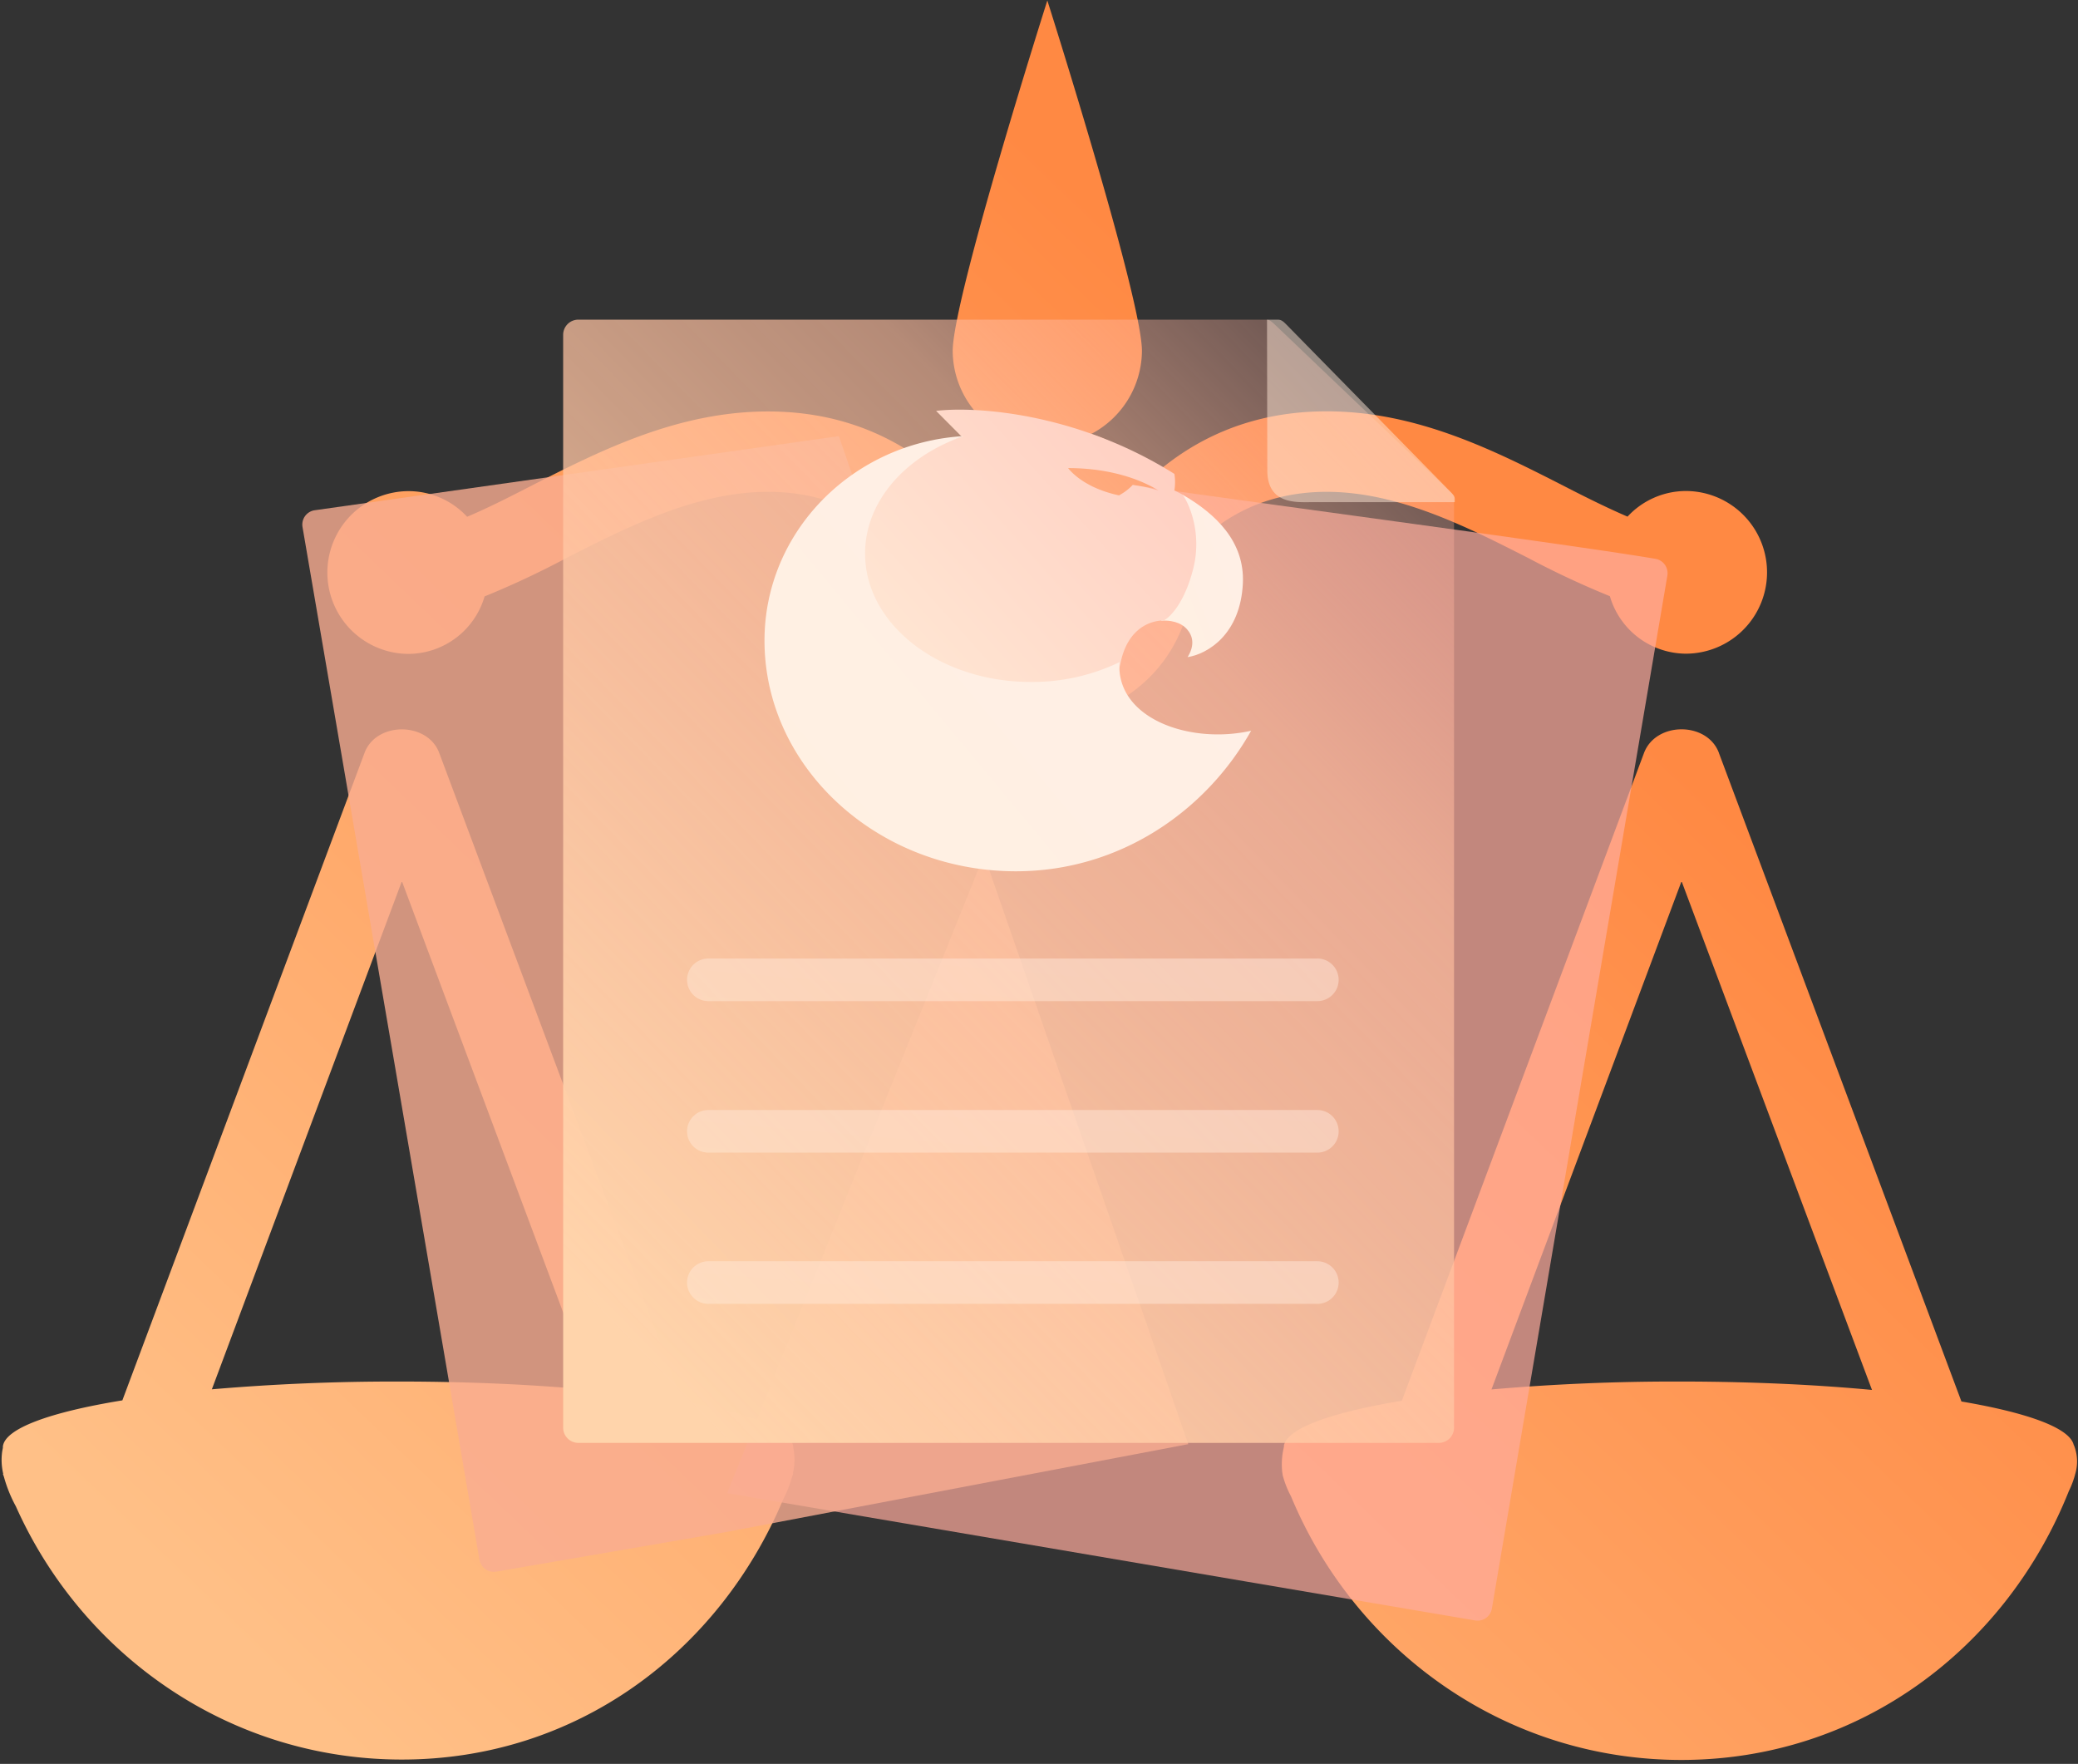 <svg xmlns="http://www.w3.org/2000/svg" xmlns:xlink="http://www.w3.org/1999/xlink" width="476" height="404"><rect width="100%" height="100%" fill="#333333" stroke="none"/><defs><linearGradient id="c" x1="358.79" y1="254.11" x2="100.01" y2="-16.38" gradientTransform="matrix(1 0 0 -1 0 404)" gradientUnits="userSpaceOnUse"><stop offset="0" stop-color="#ff8943"/><stop offset="1" stop-color="#ffc087"/></linearGradient><linearGradient id="d" x1="133.34" y1="106.96" x2="342.46" y2="310.7" gradientTransform="matrix(1 0 0 -1 0 404)" gradientUnits="userSpaceOnUse"><stop offset="0" stop-color="#ffd4ab"/><stop offset=".7" stop-color="#ffbd9e" stop-opacity=".64"/><stop offset="1" stop-color="#ffad9f" stop-opacity=".2"/></linearGradient><linearGradient id="a" x1="262.36" y1="268.56" x2="330.26" y2="293.97" gradientTransform="matrix(1 0 0 -1 0 404)" gradientUnits="userSpaceOnUse"><stop offset="0" stop-color="#fff0e2"/><stop offset="1" stop-color="#ffecec"/></linearGradient><linearGradient id="e" x1="198.56" y1="245.28" x2="385.12" y2="413.7" gradientTransform="matrix(1 0 0 -1 0 404)" gradientUnits="userSpaceOnUse"><stop offset="0" stop-color="#ffe9d5"/><stop offset="1" stop-color="#ff9f9f"/></linearGradient><linearGradient id="f" x1="180.19" y1="212.75" x2="452.62" y2="439.37" xlink:href="#a"/><linearGradient id="g" x1="291.02" y1="294.01" x2="403.21" y2="379.84" gradientTransform="matrix(1 0 0 -1 0 404)" gradientUnits="userSpaceOnUse"><stop offset="0" stop-color="#ffe9d5"/><stop offset="1" stop-color="#ffe4e4"/></linearGradient><linearGradient id="b" x1="231.13" y1="169.62" x2="235.87" y2="223.47" gradientTransform="matrix(1 0 0 -1 0 404)" gradientUnits="userSpaceOnUse"><stop offset="0" stop-color="#ffe9d5"/><stop offset="1" stop-color="#ffe7e7"/></linearGradient><linearGradient id="h" x1="231.13" y1="134.95" x2="235.87" y2="188.8" xlink:href="#b"/><linearGradient id="i" x1="231.13" y1="100.28" x2="235.87" y2="154.13" xlink:href="#b"/></defs><path d="M100.61 172.45L156.18 321c15.8 2.73 25.53 6.45 25.53 10.56a13.7 13.7 0 01-.1 5.93h.1l-.31.87a26.69 26.69 0 01-2 5.08c-14.72 34.93-47.28 59.57-87.35 59.57-39.49 0-73.2-23.92-88.42-58a31.35 31.35 0 01-2.73-6.76l-.24-.68h.08a13.91 13.91 0 01-.22-5.25l.14-.71v-.3c.46-4.14 10.86-7.88 27.37-10.57L83.5 172.45c2.67-7.19 14.42-7.19 17.11 0zm293.13 0L449.3 321c15.06 2.56 24.7 6 25.7 9.89l-.1-.21.23.49a10 10 0 01.25 6.38 20.83 20.83 0 01-1.49 4c-14.35 36-47.91 61.55-88.74 61.55-40.39 0-74.74-25-89.43-60.39a22.28 22.28 0 01-1.93-4.95v-.16l-.07-.4a16.54 16.54 0 01.27-5.29l.12-.59V331.03c.95-4 11.1-7.58 27-10.2l55.47-148.35c2.72-7.24 14.47-7.24 17.16-.05zM294.17 331l-.05.19zM92.06 201.83L48.53 318.21a488.2 488.2 0 0142.65-1.78h1.74c15.51.05 30.07.75 42.73 1.95zm293.13 0l-43.54 116.41a482.56 482.56 0 0143-1.81h1.74c15.39.05 29.83.74 42.42 1.92zM239.91.11s21.67 68.2 21.67 80.28a21.66 21.66 0 01-11.6 19 32.93 32.93 0 0114.4 9.33c8.61-7.52 21.3-14.51 39.5-14.51 20.82 0 38.72 9.12 54.51 17.18 5 2.57 9.91 5 14.42 6.94a18.27 18.27 0 0113.33-5.87 18.63 18.63 0 010 37.26 18.25 18.25 0 01-17.37-13.17 202.94 202.94 0 01-18.62-8.7c-14-7.12-29.82-15.2-46.27-15.2-15.81 0-25.68 7.39-31.31 13.65a34.39 34.39 0 01.48 4.79 33.15 33.15 0 11-66.29 0 34.68 34.68 0 01.48-4.81c-5.65-6.27-15.52-13.63-31.31-13.63-16.45 0-32.3 8.1-46.28 15.21A201.74 201.74 0 01111 136.6a18.25 18.25 0 01-17.37 13.17 18.64 18.64 0 010-37.28 18.32 18.32 0 0113.37 5.87c4.51-1.9 9.38-4.35 14.4-6.94 15.8-8.06 33.71-17.18 54.53-17.18 18.2 0 30.89 7 39.5 14.51a32.84 32.84 0 0114.4-9.33 21.66 21.66 0 01-11.6-19c0-12.11 21.68-80.31 21.68-80.31z" fill="url(#c)"/><path d="M259.54 111.09c20.69 3.08 99.94 13.55 119.66 16.9a3.35 3.35 0 012.74 3.84l-21.08 124-19.12 112.6a3.33 3.33 0 01-3.84 2.72l-52.26-8.88L166.57 342z" fill="#ffac9d" fill-rule="evenodd" opacity=".7"/><path d="M192.15 99.89L72 116.88a3.32 3.32 0 00-2.7 3.85l3.52 20.55 17.73 103.39 19.28 112.58a3.37 3.37 0 003.86 2.72l52.25-9 106.26-20.2z" fill="#f9ac91" fill-rule="evenodd" opacity=".8"/><path d="M333.07 271.06v-156.8c0-1-.43-1.17-2-2.67l-38-36.25c-1.8-1.7-2.1-2.13-3.15-2.13H132.45a3.48 3.48 0 00-3.45 3.47V327a3.49 3.49 0 003.47 3.48h197.14a3.48 3.48 0 003.46-3.48z" fill-rule="evenodd" fill="url(#d)"/><path d="M284.7 133.62c.46-9.58-6.24-15.94-13.79-20.31L266 142.16c3.4-.19 5.06 1.1 5.66 1.71.76.76 2.65 3 .38 6.64 4.72-.76 12.1-5.31 12.66-16.89z" fill="url(#a)"/><path d="M220.29 100l-5.86-5.89c8.82-1.07 32.07.31 54.58 14.43a11.56 11.56 0 010 3.79l1.89.95c1.64 2.34 4.42 9 2.45 16.89s-5.35 11.26-6.8 11.95c-3 0-8.15 1.75-9.82 9.49s-4.84 9.43-6.23 9.3l-33.23.38-21.91-12.9-3.21-26.76 6.23-8.35 11.14-9.11 7.94-3.22zm39.25 11a12.27 12.27 0 01-3.22 2.46c-8.56-1.82-11.65-6.25-11.65-6.25 8.08 0 15.36 1.87 20.69 5.12a37.35 37.35 0 00-5.82-1.24z" fill-rule="evenodd" fill="url(#e)"/><path d="M256.44 151.66a46.13 46.13 0 01-20.28 4.54c-21 0-38-13.17-38-29.41 0-12 9.28-22.32 22.57-26.9-25.28 1.46-45.61 21.77-45.61 46.84 0 28.93 25.79 52.83 57.6 52.83 23.76 0 43.53-13.77 53.87-32.19-14.19 3.19-31.03-2.89-30.15-15.71z" fill-rule="evenodd" fill="url(#f)"/><path d="M331.43 111.8l-35.76-36.44c-1.69-1.72-2-2.15-3-2.15h-2.44l.07 34.56c0 7.74 6.62 7.25 9.81 7.25h33.13v-.54c.04-1-.36-1.17-1.81-2.68z" fill-rule="evenodd" opacity=".5" fill="url(#g)" style="isolation:isolate"/><path d="M301.76 229.3h-139.5a4.88 4.88 0 110-9.76h139.5a4.88 4.88 0 010 9.76z" opacity=".5" fill="url(#b)" style="isolation:isolate"/><path d="M301.76 264h-139.5a4.88 4.88 0 110-9.76h139.5a4.88 4.88 0 110 9.76z" opacity=".5" fill="url(#h)" style="isolation:isolate"/><path d="M301.76 298.64h-139.5a4.88 4.88 0 010-9.76h139.5a4.88 4.88 0 010 9.76z" opacity=".5" fill="url(#i)" style="isolation:isolate"/></svg>